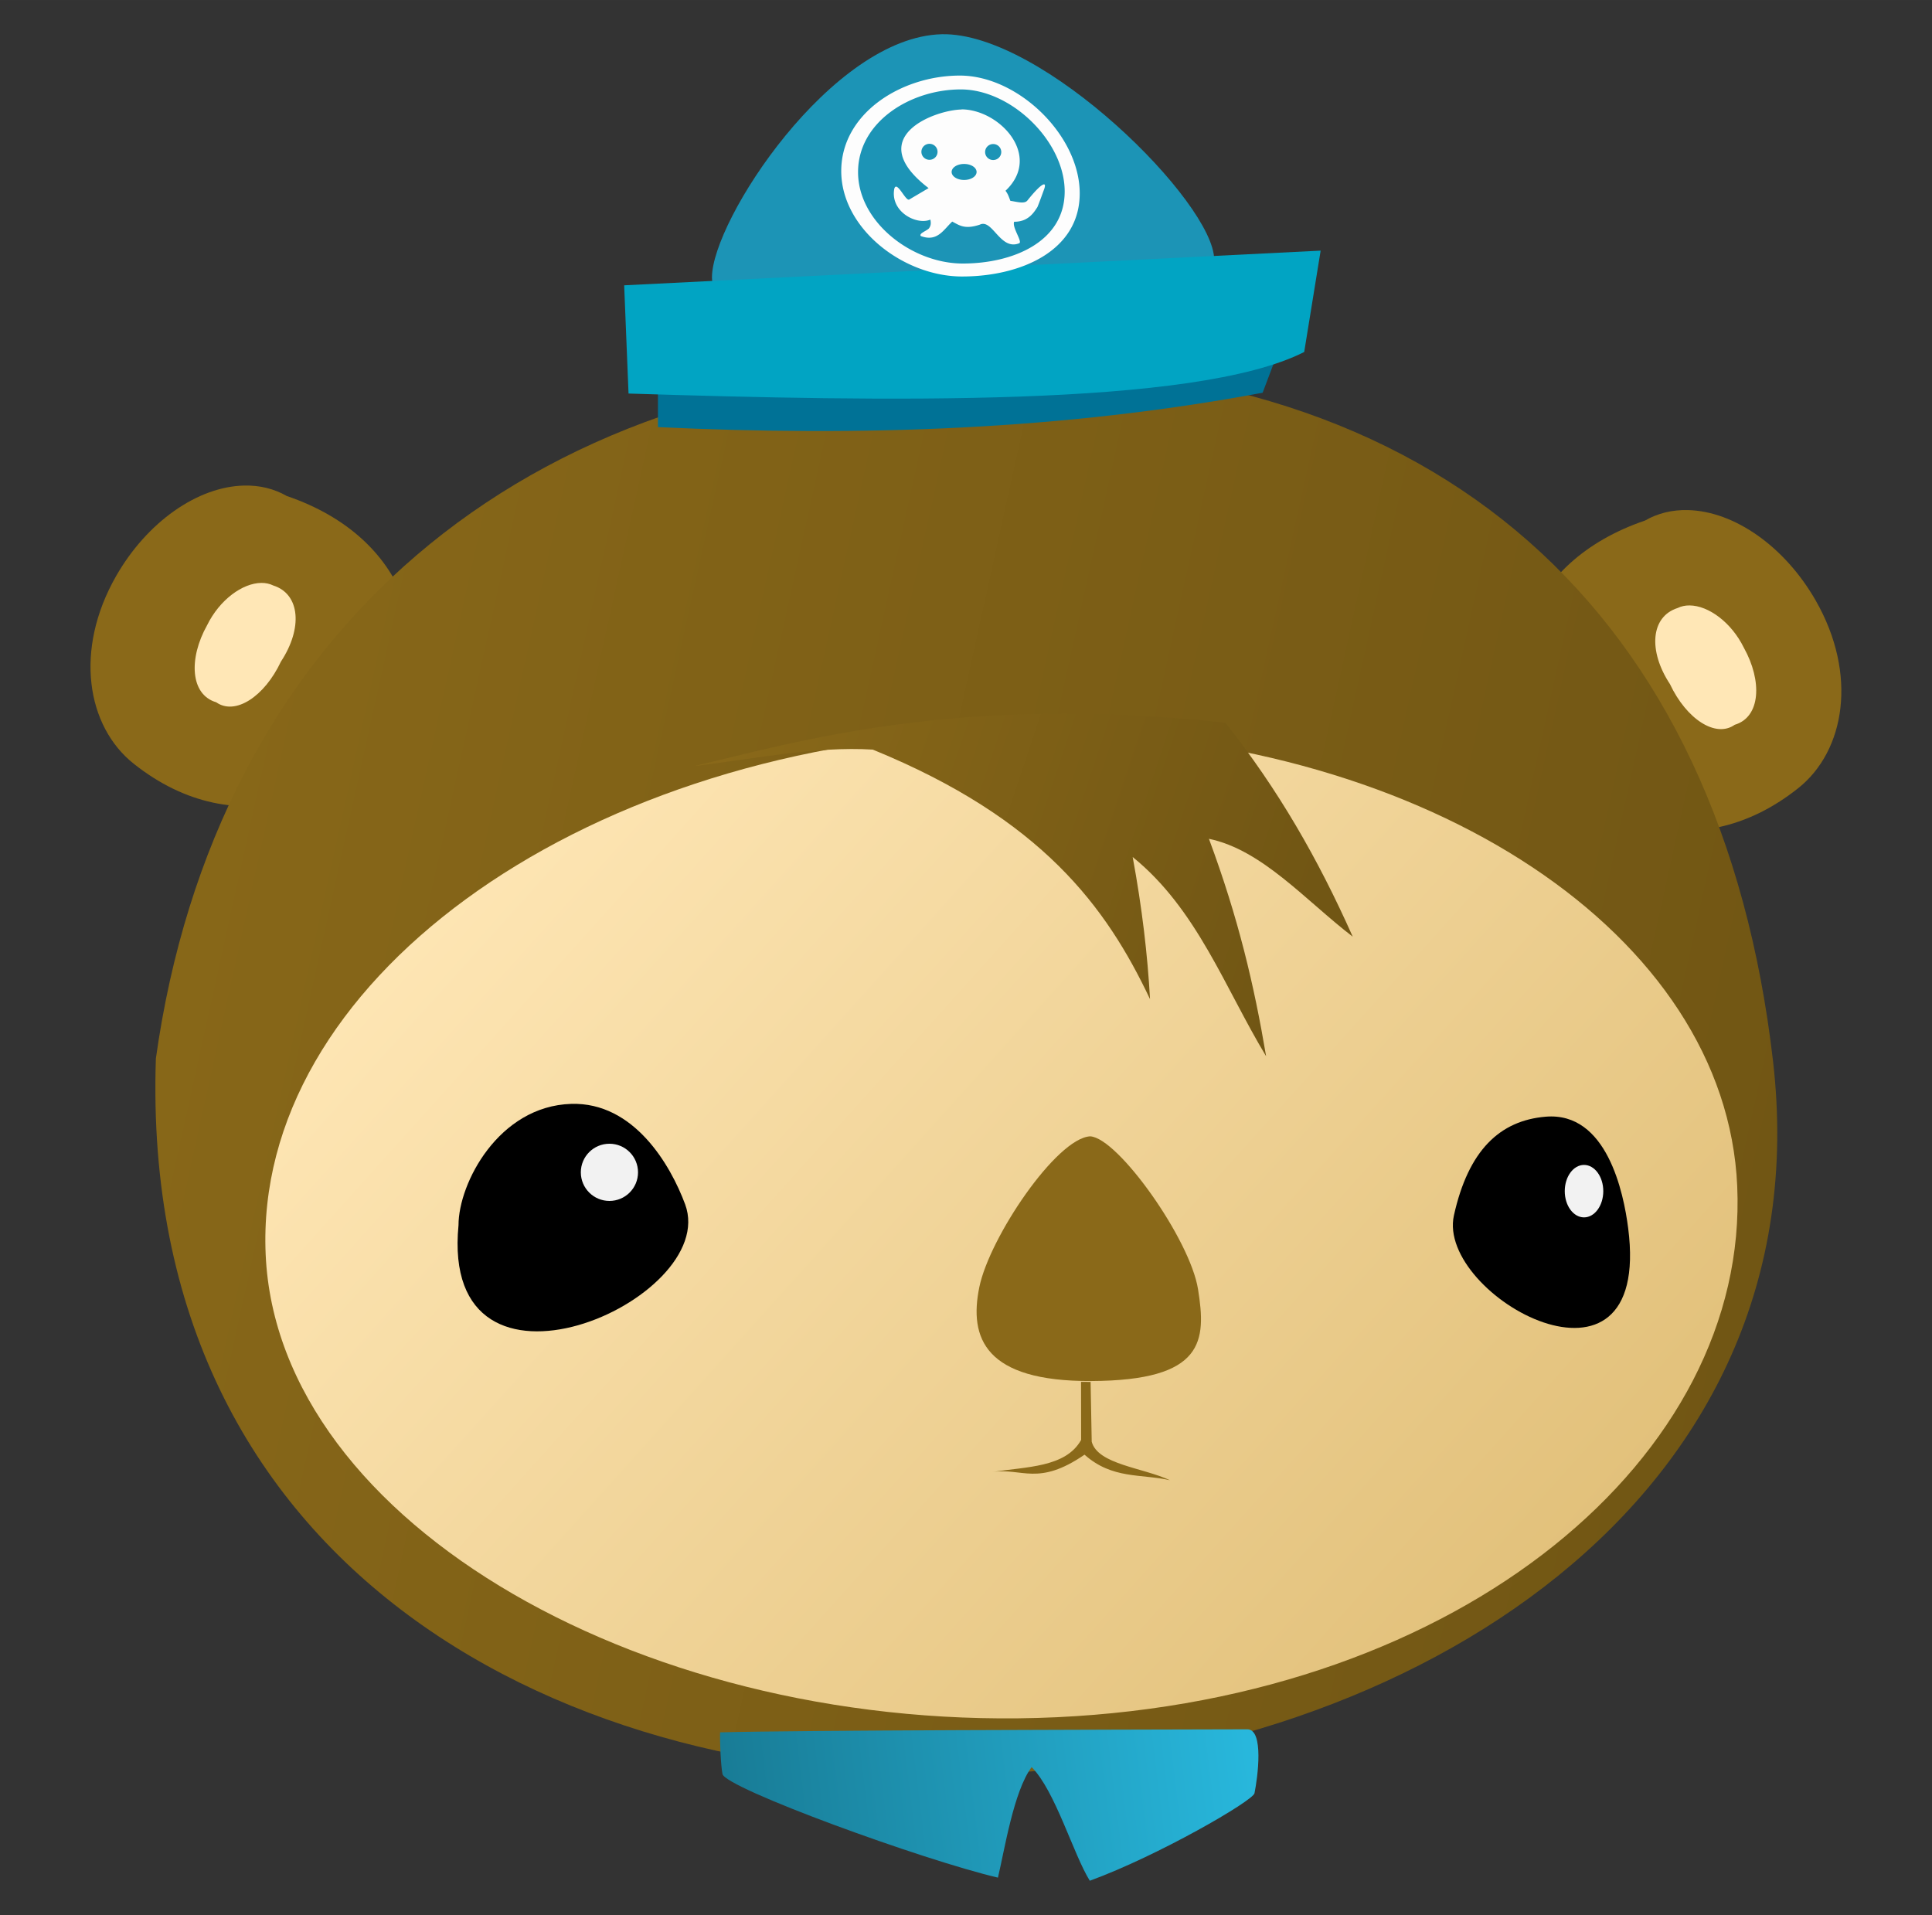 <?xml version="1.0" encoding="UTF-8" standalone="no"?>
<!-- Created with Inkscape (http://www.inkscape.org/) -->

<svg
   xmlns:dc="http://purl.org/dc/elements/1.1/"
   xmlns:cc="http://creativecommons.org/ns#"
   xmlns:rdf="http://www.w3.org/1999/02/22-rdf-syntax-ns#"
   xmlns:svg="http://www.w3.org/2000/svg"
   xmlns="http://www.w3.org/2000/svg"
   xmlns:xlink="http://www.w3.org/1999/xlink"
   xmlns:sodipodi="http://sodipodi.sourceforge.net/DTD/sodipodi-0.dtd"
   xmlns:inkscape="http://www.inkscape.org/namespaces/inkscape"
   width="98.563"
   height="97.698"
   viewBox="0 0 26.078 25.849"
   version="1.1"
   id="svg1178"
   sodipodi:docname="shalington.svg"
   inkscape:version="0.92.2 (5c3e80d, 2017-08-06)">
  <rect x="0" y="0" width="26.078" height="25.849" fill="#333333" stroke="none"/>
  <defs
     id="defs1172">
    <linearGradient
       inkscape:collect="always"
       xlink:href="#linearGradient1134"
       id="linearGradient1136"
       x1="132.309"
       y1="229.405"
       x2="131.903"
       y2="228.143"
       gradientUnits="userSpaceOnUse"
       gradientTransform="matrix(1,0,0,0.945,-92.34,-49.662)" />
    <linearGradient
       inkscape:collect="always"
       id="linearGradient1134">
      <stop
         style="stop-color:#747a83;stop-opacity:1;"
         offset="0"
         id="stop1130" />
      <stop
         style="stop-color:#a6aab0;stop-opacity:1"
         offset="1"
         id="stop1132" />
    </linearGradient>
    <linearGradient
       inkscape:collect="always"
       xlink:href="#linearGradient2931"
       id="linearGradient2933"
       x1="169.444"
       y1="174.405"
       x2="145.499"
       y2="169.12"
       gradientUnits="userSpaceOnUse" />
    <linearGradient
       inkscape:collect="always"
       id="linearGradient2931">
      <stop
         style="stop-color:#715614;stop-opacity:1"
         offset="0"
         id="stop2927" />
      <stop
         style="stop-color:#8a6919;stop-opacity:1"
         offset="1"
         id="stop2929" />
    </linearGradient>
    <linearGradient
       inkscape:collect="always"
       xlink:href="#linearGradient2963"
       id="linearGradient2965"
       x1="151.293"
       y1="172.244"
       x2="171.707"
       y2="190.625"
       gradientUnits="userSpaceOnUse" />
    <linearGradient
       inkscape:collect="always"
       id="linearGradient2963">
      <stop
         style="stop-color:#ffe7b6;stop-opacity:1;"
         offset="0"
         id="stop2959" />
      <stop
         style="stop-color:#d3ad5c;stop-opacity:1"
         offset="1"
         id="stop2961" />
    </linearGradient>
    <linearGradient
       inkscape:collect="always"
       xlink:href="#linearGradient2971"
       id="linearGradient2973"
       x1="154.193"
       y1="186.675"
       x2="161.414"
       y2="185.786"
       gradientUnits="userSpaceOnUse" />
    <linearGradient
       inkscape:collect="always"
       id="linearGradient2971">
      <stop
         style="stop-color:#187b95;stop-opacity:1"
         offset="0"
         id="stop2967" />
      <stop
         style="stop-color:#28b8dd;stop-opacity:1"
         offset="1"
         id="stop2969" />
    </linearGradient>
    <linearGradient
       inkscape:collect="always"
       xlink:href="#linearGradient2931"
       id="linearGradient2941"
       x1="162.079"
       y1="175.003"
       x2="153.987"
       y2="172.291"
       gradientUnits="userSpaceOnUse"
       gradientTransform="translate(-0.047,-0.094)" />
  </defs>
  <sodipodi:namedview
     id="base"
     pagecolor="#ffffff"
     bordercolor="#666666"
     borderopacity="1.0"
     inkscape:pageopacity="0.0"
     inkscape:pageshadow="2"
     inkscape:zoom="3.959798"
     inkscape:cx="122.17202"
     inkscape:cy="18.312743"
     inkscape:document-units="px"
     inkscape:current-layer="layer1"
     showgrid="false"
     units="px"
     inkscape:window-width="1920"
     inkscape:window-height="1017"
     inkscape:window-x="-8"
     inkscape:window-y="-8"
     inkscape:window-maximized="1"
     showborder="true"
     borderlayer="false"
     fit-margin-top="-1.9428903e-016"
     fit-margin-left="0"
     fit-margin-right="0"
     fit-margin-bottom="0"
     inkscape:snap-global="false" />
  <g
     inkscape:label="Layer 1"
     inkscape:groupmode="layer"
     id="layer1"
     transform="translate(-86.747,-153.296)">
    <g
       transform="translate(-57.728,-9.014)"
       id="g2994">
      <path
         style="opacity:1;fill:#8a6919;fill-opacity:1;fill-rule:nonzero;stroke:none;stroke-width:0.282;stroke-linecap:round;stroke-miterlimit:4;stroke-dasharray:none;stroke-opacity:1;paint-order:normal"
         d="m 167.256,169.195 c -0.21,-0.005 -0.406,0.043 -0.576,0.141 -1.659,0.565 -2.021,2.038 -1.45,3.035 0.571,0.997 2.104,1.703 3.518,0.577 0.632,-0.503 0.806,-1.535 0.235,-2.533 -0.416,-0.726 -1.096,-1.206 -1.727,-1.22 z"
         id="path2907"
         inkscape:connector-curvature="0"
         sodipodi:nodetypes="cccscc" />
      <path
         sodipodi:nodetypes="cccscc"
         inkscape:connector-curvature="0"
         id="path2909"
         d="m 147.77,168.864 c 0.21,-0.005 0.406,0.043 0.576,0.141 1.659,0.565 2.021,2.038 1.45,3.035 -0.571,0.997 -2.104,1.703 -3.518,0.577 -0.632,-0.503 -0.806,-1.535 -0.235,-2.533 0.416,-0.726 1.096,-1.206 1.727,-1.22 z"
         style="opacity:1;fill:#8a6919;fill-opacity:1;fill-rule:nonzero;stroke:none;stroke-width:0.282;stroke-linecap:round;stroke-miterlimit:4;stroke-dasharray:none;stroke-opacity:1;paint-order:normal" />
      <path
         style="opacity:1;fill:url(#linearGradient2933);fill-opacity:1;fill-rule:nonzero;stroke:none;stroke-width:0.352;stroke-linecap:round;stroke-miterlimit:4;stroke-dasharray:none;stroke-opacity:1;paint-order:normal"
         d="m 157.592,167.222 c -6.105,0.098 -10.214,3.667 -11.013,9.376 -0.464,13.843 23.199,11.897 21.828,0.033 -0.699,-6.055 -4.494,-9.511 -10.815,-9.409 z"
         id="path2887"
         inkscape:connector-curvature="0"
         sodipodi:nodetypes="scss" />
      <path
         style="opacity:1;fill:url(#linearGradient2965);fill-opacity:1;fill-rule:nonzero;stroke:none;stroke-width:0.261;stroke-linecap:round;stroke-miterlimit:4;stroke-dasharray:none;stroke-opacity:1;paint-order:normal"
         d="m 158.693,172.177 c -0.33,-0.007 -0.661,-0.002 -0.992,0.013 -5.485,0.255 -9.801,3.412 -9.64,7.053 0.161,3.64 5.19,6.5 10.675,6.246 5.485,-0.255 9.349,-3.528 9.188,-7.169 -0.15,-3.385 -4.14,-6.041 -9.23,-6.143 z"
         id="path2901"
         inkscape:connector-curvature="0"
         sodipodi:nodetypes="cccccc" />
      <path
         style="opacity:1;fill:#000000;fill-opacity:1;fill-rule:nonzero;stroke:none;stroke-width:0.265;stroke-linecap:round;stroke-miterlimit:4;stroke-dasharray:none;stroke-opacity:1;paint-order:normal"
         d="m 152.185,177.21 c -0.979,0.03 -1.521,1.071 -1.521,1.637 -0.26,2.681 3.54,1.016 3.059,-0.281 -0.197,-0.531 -0.691,-1.382 -1.538,-1.356 z"
         id="path2889"
         inkscape:connector-curvature="0"
         sodipodi:nodetypes="scss" />
      <path
         sodipodi:nodetypes="ssss"
         inkscape:connector-curvature="0"
         id="path2891"
         d="m 165.338,177.383 c 0.828,-0.07 1.053,1.029 1.114,1.505 0.325,2.53 -2.594,0.917 -2.352,-0.173 0.195,-0.878 0.619,-1.28 1.238,-1.332 z"
         style="opacity:1;fill:#000000;fill-opacity:1;fill-rule:nonzero;stroke:none;stroke-width:0.224;stroke-linecap:round;stroke-miterlimit:4;stroke-dasharray:none;stroke-opacity:1;paint-order:normal" />
      <circle
         style="opacity:0.946;fill:#ffffff;fill-opacity:1;fill-rule:nonzero;stroke:none;stroke-width:0.265;stroke-linecap:round;stroke-miterlimit:4;stroke-dasharray:none;stroke-opacity:1;paint-order:normal"
         id="circle2893"
         cx="152.701"
         cy="178.134"
         r="0.386" />
      <ellipse
         cy="178.388"
         cx="165.856"
         id="ellipse2895"
         style="opacity:0.946;fill:#ffffff;fill-opacity:1;fill-rule:nonzero;stroke:none;stroke-width:0.208;stroke-linecap:round;stroke-miterlimit:4;stroke-dasharray:none;stroke-opacity:1;paint-order:normal"
         rx="0.26"
         ry="0.354" />
      <path
         style="opacity:1;fill:#8a6919;fill-opacity:1;fill-rule:nonzero;stroke:none;stroke-width:0.265;stroke-linecap:round;stroke-miterlimit:4;stroke-dasharray:none;stroke-opacity:1;paint-order:normal"
         d="m 159.19,177.648 c -0.455,0.025 -1.358,1.363 -1.496,2.035 -0.142,0.689 0.077,1.274 1.508,1.268 1.536,-0.006 1.555,-0.544 1.444,-1.239 -0.108,-0.677 -1.082,-2.045 -1.456,-2.064 z"
         id="path2897"
         inkscape:connector-curvature="0"
         sodipodi:nodetypes="csssc" />
      <path
         style="opacity:1;fill:#8a6919;fill-opacity:1;fill-rule:evenodd;stroke:none;stroke-width:0.265px;stroke-linecap:butt;stroke-linejoin:miter;stroke-opacity:1"
         d="m 159.067,180.962 9.6e-4,0.784 c -0.209,0.374 -0.74,0.36 -1.199,0.433 0.404,-0.06 0.616,0.198 1.245,-0.234 0.375,0.335 0.767,0.256 1.152,0.345 -0.359,-0.17 -0.973,-0.212 -1.055,-0.52 l -0.015,-0.807 z"
         id="path2899"
         inkscape:connector-curvature="0"
         sodipodi:nodetypes="cccccccc" />
      <path
         style="opacity:1;fill:url(#linearGradient2973);fill-opacity:1;fill-rule:evenodd;stroke:none;stroke-width:0.205px;stroke-linecap:butt;stroke-linejoin:miter;stroke-opacity:1"
         d="m 154.194,185.693 c 1.169,-0.03 5.035,-0.035 7.117,-0.041 0.228,-6.6e-4 0.14,0.65 0.097,0.863 -0.021,0.103 -1.302,0.845 -2.223,1.181 -0.223,-0.358 -0.465,-1.212 -0.785,-1.534 -0.243,0.326 -0.366,1.121 -0.455,1.492 -1.011,-0.237 -3.671,-1.205 -3.718,-1.398 -0.023,-0.118 -0.037,-0.447 -0.032,-0.564 z"
         id="path2903"
         inkscape:connector-curvature="0"
         sodipodi:nodetypes="cssccccc" />
      <path
         style="opacity:1;fill:url(#linearGradient2941);fill-opacity:1;fill-rule:evenodd;stroke:none;stroke-width:0.265px;stroke-linecap:butt;stroke-linejoin:miter;stroke-opacity:1"
         d="m 153.847,172.65 c 0.803,-0.095 1.634,-0.27 2.409,-0.222 2.285,0.934 3.153,2.125 3.742,3.368 -0.033,-0.595 -0.107,-1.23 -0.234,-1.918 0.868,0.702 1.242,1.763 1.801,2.689 -0.162,-0.958 -0.372,-1.858 -0.772,-2.935 0.72,0.149 1.306,0.834 1.941,1.321 -0.471,-1.057 -1.004,-1.983 -1.719,-2.888 -3.618,-0.393 -5.781,0.26 -7.168,0.585 z"
         id="path2905"
         inkscape:connector-curvature="0"
         sodipodi:nodetypes="ccccccccc" />
      <path
         style="opacity:1;fill:#ffe7b6;fill-opacity:1;fill-rule:nonzero;stroke:none;stroke-width:0.265;stroke-linecap:round;stroke-miterlimit:4;stroke-dasharray:none;stroke-opacity:1;paint-order:normal"
         d="m 167.28,170.482 c -0.058,-5.3e-4 -0.112,0.011 -0.161,0.035 -0.362,0.115 -0.4,0.576 -0.103,1.027 0.222,0.472 0.617,0.731 0.874,0.549 0.35,-0.103 0.374,-0.59 0.124,-1.039 -0.169,-0.345 -0.479,-0.57 -0.733,-0.572 z"
         id="path2911"
         inkscape:connector-curvature="0"
         sodipodi:nodetypes="cccccc" />
      <path
         sodipodi:nodetypes="cccccc"
         inkscape:connector-curvature="0"
         id="path2913"
         d="m 148.003,170.178 c 0.058,-5.3e-4 0.112,0.011 0.161,0.035 0.362,0.115 0.4,0.576 0.103,1.027 -0.222,0.472 -0.617,0.731 -0.874,0.549 -0.35,-0.103 -0.374,-0.59 -0.123,-1.039 0.169,-0.345 0.479,-0.57 0.733,-0.572 z"
         style="opacity:1;fill:#ffe7b6;fill-opacity:1;fill-rule:nonzero;stroke:none;stroke-width:0.265;stroke-linecap:round;stroke-miterlimit:4;stroke-dasharray:none;stroke-opacity:1;paint-order:normal" />
      <path
         style="opacity:1;fill:#1c94b6;fill-opacity:1;fill-rule:nonzero;stroke:none;stroke-width:0.265;stroke-linecap:round;stroke-miterlimit:4;stroke-dasharray:none;stroke-opacity:1;paint-order:normal"
         d="m 157.186,162.772 c -1.486,0.037 -3.101,2.515 -3.101,3.282 0,0.767 2.267,0.852 3.034,0.852 0.767,0 3.745,-0.324 3.745,-1.091 0,-0.767 -2.317,-3.076 -3.679,-3.043 z"
         id="path2915"
         inkscape:connector-curvature="0"
         sodipodi:nodetypes="sssss" />
      <path
         style="opacity:1;fill:#007296;fill-opacity:1;fill-rule:nonzero;stroke:none;stroke-width:0.262;stroke-linecap:round;stroke-miterlimit:4;stroke-dasharray:none;stroke-opacity:1;paint-order:normal"
         d="m 153.356,167.623 v 0.452 c 2.735,0.129 5.458,0.041 8.162,-0.464 l 0.175,-0.464 c -2.761,0.467 -5.545,0.542 -8.337,0.476 z"
         id="path2917"
         inkscape:connector-curvature="0"
         sodipodi:nodetypes="ccccc" />
      <path
         style="opacity:1;fill:#01a4c3;fill-opacity:1;fill-rule:nonzero;stroke:none;stroke-width:0.265;stroke-linecap:round;stroke-miterlimit:4;stroke-dasharray:none;stroke-opacity:1;paint-order:normal"
         d="m 152.9,166.16 0.059,1.462 c 3.387,0.106 7.64,0.191 9.12,-0.561 l 0.222,-1.368 c -3.153,0.156 -6.278,0.312 -9.401,0.468 z"
         id="path2919"
         inkscape:connector-curvature="0"
         sodipodi:nodetypes="ccccc" />
      <path
         style="fill:none;fill-rule:evenodd;stroke:none;stroke-width:0.265px;stroke-linecap:butt;stroke-linejoin:miter;stroke-opacity:1"
         d="m 154.118,166.129 6.557,-0.356 z"
         id="path2921"
         inkscape:connector-curvature="0" />
      <path
         inkscape:connector-curvature="0"
         id="path2923"
         d="m 157.431,163.33 c -0.788,-3e-5 -1.6,0.508 -1.601,1.288 -3e-5,0.78 0.842,1.424 1.631,1.424 0.788,3e-5 1.589,-0.343 1.588,-1.123 -1.7e-4,-0.78 -0.83,-1.589 -1.618,-1.589 z m 0.013,0.187 c 0.683,-3e-5 1.402,0.701 1.402,1.377 4e-5,0.676 -0.693,0.973 -1.376,0.973 -0.683,2e-5 -1.413,-0.558 -1.413,-1.234 1.6e-4,-0.676 0.704,-1.116 1.387,-1.116 z m 0.01,0.271 c -0.359,0.006 -1.344,0.372 -0.445,1.061 l -0.261,0.154 c -0.048,0.029 -0.168,-0.264 -0.202,-0.145 -0.058,0.309 0.301,0.496 0.487,0.416 0.009,0.041 0.01,0.082 -0.021,0.121 -0.036,0.034 -0.137,0.067 -0.108,0.101 0.224,0.084 0.307,-0.087 0.424,-0.195 0.092,0.046 0.164,0.111 0.373,0.041 0.171,-0.083 0.275,0.356 0.532,0.251 0.045,-0.023 -0.1,-0.214 -0.069,-0.29 0.192,0.002 0.268,-0.128 0.314,-0.198 0.026,-0.062 0.062,-0.163 0.092,-0.245 0.038,-0.108 -0.035,-0.084 -0.227,0.156 -0.041,0.051 -0.145,0.016 -0.23,0.005 -0.018,-0.047 -0.033,-0.096 -0.066,-0.136 0.501,-0.472 -0.077,-1.097 -0.594,-1.099 z m -0.433,0.463 a 0.109,0.108 0 0 1 0.109,0.108 0.109,0.108 0 0 1 -0.109,0.108 0.109,0.108 0 0 1 -0.109,-0.108 0.109,0.108 0 0 1 0.109,-0.108 z m 0.86,0.003 a 0.109,0.108 0 0 1 0.109,0.108 0.109,0.108 0 0 1 -0.109,0.108 0.109,0.108 0 0 1 -0.109,-0.108 0.109,0.108 0 0 1 0.109,-0.108 z m -0.393,0.269 a 0.168,0.108 0 0 1 0.169,0.108 0.168,0.108 0 0 1 -0.169,0.108 0.168,0.108 0 0 1 -0.168,-0.108 0.168,0.108 0 0 1 0.168,-0.108 z"
         style="opacity:1;fill:#fdfdfd;fill-opacity:1;fill-rule:nonzero;stroke:none;stroke-width:0.188;stroke-linecap:round;stroke-miterlimit:4;stroke-dasharray:none;stroke-opacity:1;paint-order:normal" />
    </g>
  </g>
</svg>
